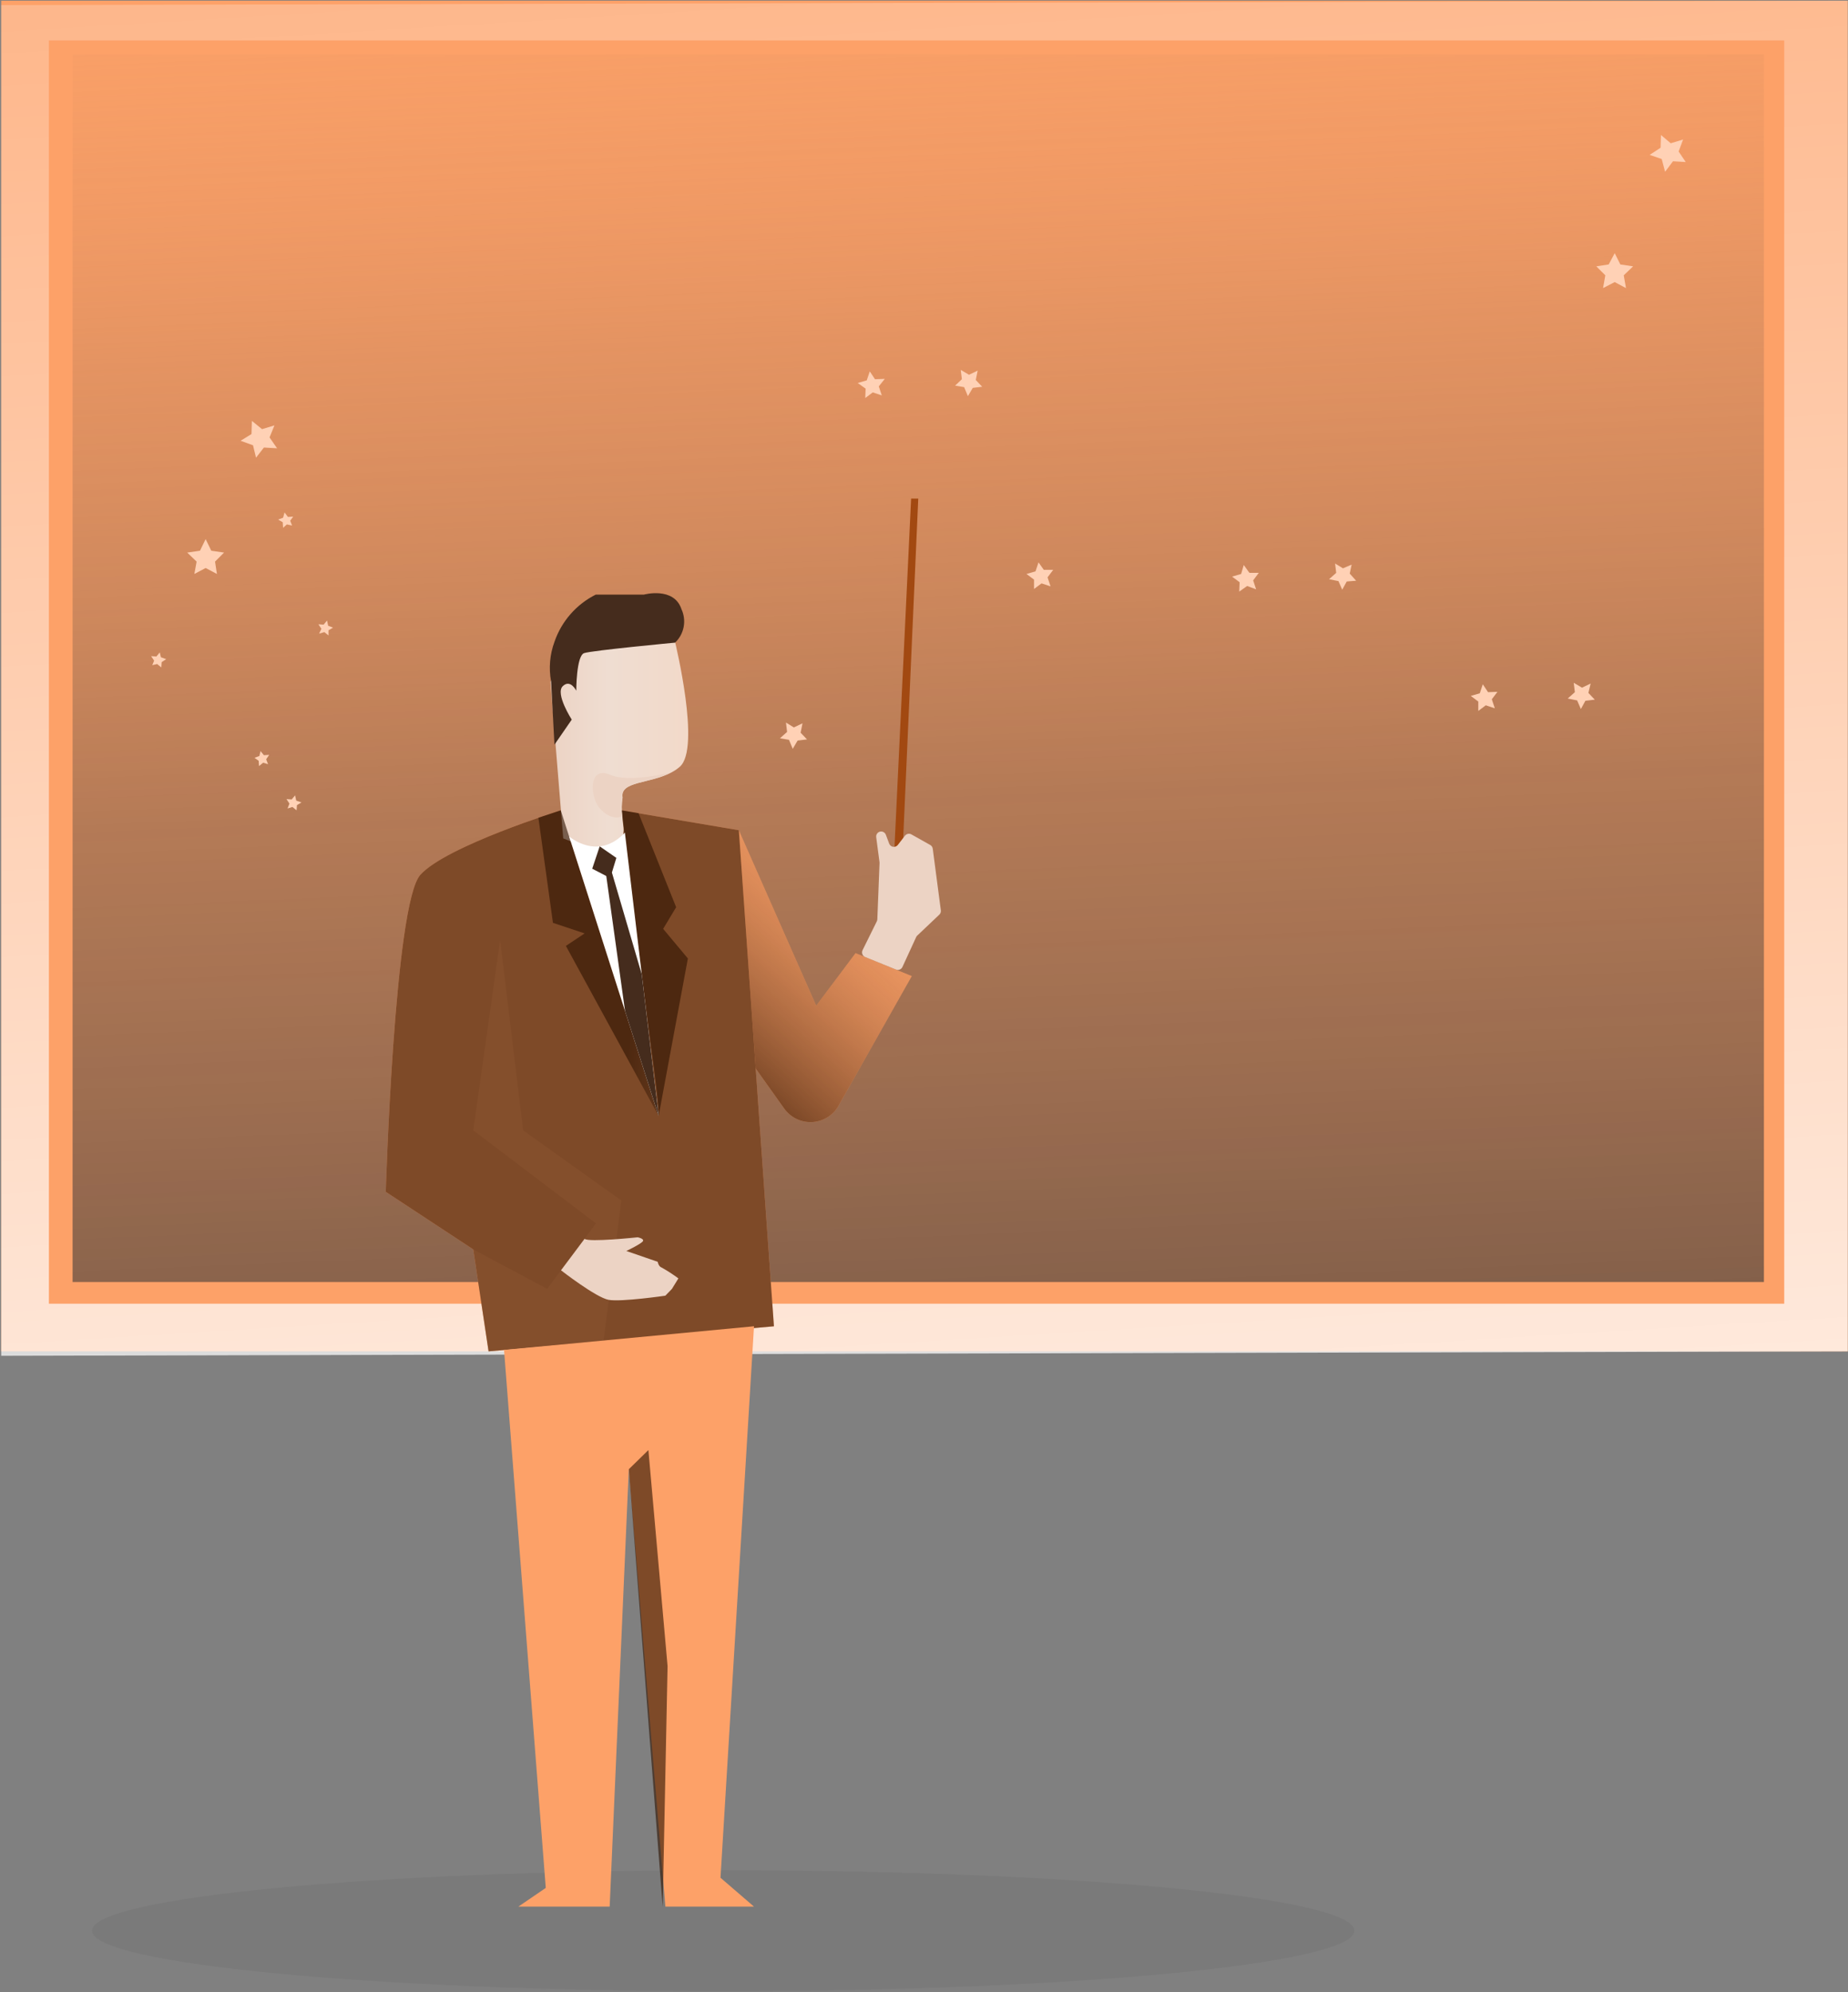 <svg viewBox="0 0 743 801" fill="none" xmlns="http://www.w3.org/2000/svg">
<rect x="0" y="0" width="743" height="801" fill="#808080" stroke="none"/>
<path opacity="0.05" d="M290.758 800.61C430.905 800.61 544.516 789.728 544.516 776.305C544.516 762.882 430.905 752 290.758 752C150.611 752 37 762.882 37 776.305C37 789.728 150.611 800.61 290.758 800.61Z" fill="#050200"/>
<path d="M0.482 0.268H742.889V543.365H0.482V0.268Z" fill="#FDA168"/>
<path d="M0.482 2.049L742.889 0.268V543.365L0.482 545.145V2.049Z" fill="url(#paint0_linear)"/>
<path d="M717.36 16.258H19.662V524.201H717.36V16.258Z" fill="#FDA168"/>
<path d="M29.186 21.884H709.198V515.484H29.186V21.884Z" fill="url(#paint1_linear)"/>
<path d="M366.588 392.475L347.341 384.598L343.982 383.237L328.16 404.366L297.055 333.825L275.07 389.25L315.295 445.733C316.611 447.578 318.387 449.047 320.446 449.993C322.505 450.939 324.777 451.33 327.034 451.126C329.291 450.922 331.455 450.131 333.312 448.831C335.168 447.532 336.652 445.768 337.616 443.717L366.588 392.475Z" fill="#FDA168"/>
<path opacity="0.61" d="M366.588 392.475L347.341 384.598L343.982 383.237L328.16 404.366L297.055 333.825L275.07 389.25L315.295 445.733C316.611 447.578 318.387 449.047 320.446 449.993C322.505 450.939 324.777 451.33 327.034 451.126C329.291 450.922 331.455 450.131 333.312 448.831C335.168 447.532 336.652 445.768 337.616 443.717L366.588 392.475Z" fill="url(#paint2_linear)"/>
<path d="M225.473 325.83C225.473 325.83 179.437 340.157 169.007 351.746C158.577 363.335 155.101 479.223 155.101 479.223L190.287 502.384L196.434 543.365L311.163 533.287L297.055 333.825L250.028 325.864L225.473 325.83Z" fill="#FDA168"/>
<path opacity="0.61" d="M225.473 325.83C225.473 325.83 179.437 340.157 169.007 351.746C158.577 363.335 155.101 479.223 155.101 479.223L190.287 502.384L196.434 543.365L311.163 533.287L297.055 333.825L250.028 325.864L225.473 325.83Z" fill="url(#paint3_linear)"/>
<path d="M82.679 216.761L84.946 221.43L90.086 222.186L86.458 225.814L87.214 230.785L82.679 228.384L78.144 230.785L79.051 225.814L75.272 222.186L80.411 221.43L82.679 216.761Z" fill="#FFD1B5"/>
<path d="M110.341 171.044L108.376 175.881L111.399 180.248L106.108 179.946L102.934 184.027L101.725 179.039L96.737 177.225L101.12 174.521L101.271 169.23L105.353 172.556L110.341 171.044Z" fill="#FFD1B5"/>
<path d="M649.205 101.797L651.472 106.331L656.611 107.087L652.832 110.698L653.739 115.838L649.205 113.419L644.519 115.838L645.426 110.698L641.798 107.087L646.786 106.331L649.205 101.797Z" fill="#FFD1B5"/>
<path d="M676.699 56.096L674.901 60.917L677.757 65.149L672.634 64.847L669.46 69.062L668.099 63.94L663.262 62.277L667.646 59.405L667.797 54.282L671.727 57.608L676.699 56.096Z" fill="#FFD1B5"/>
<path d="M355.738 152.334L353.32 155.357L354.529 158.985L350.901 157.776L347.878 160.043L348.029 156.264L344.855 153.997L348.483 152.939L349.692 149.328L351.808 152.485L355.738 152.334Z" fill="#FFD1B5"/>
<path d="M394.889 155.508L391.11 155.962L389.145 159.287L387.633 155.659L384.005 155.055L386.726 152.485L386.273 148.723L389.598 150.688L393.075 149.025L392.319 152.787L394.889 155.508Z" fill="#FFD1B5"/>
<path d="M602.06 278.165L599.792 281.171L601.002 284.799L597.374 283.59L594.351 285.857V282.078L591.328 279.811L594.955 278.77L596.165 275.142L598.281 278.316L602.06 278.165Z" fill="#FFD1B5"/>
<path d="M641.193 281.323L637.414 281.776L635.6 285.102L634.089 281.625L630.31 280.869L633.182 278.316L632.728 274.537L636.054 276.502L639.53 274.84L638.623 278.619L641.193 281.323Z" fill="#FFD1B5"/>
<path d="M506.108 230.332L503.84 233.355L505.033 236.966L501.422 235.622L498.247 237.873L498.399 234.111L495.375 231.843L499.003 230.785L500.061 227.174L502.329 230.332H506.108Z" fill="#FFD1B5"/>
<path d="M545.241 233.506L541.462 233.808L539.648 237.117L538.137 233.657L534.358 232.902L537.23 230.332L536.776 226.57L539.95 228.518L543.427 227.023L542.671 230.634L545.241 233.506Z" fill="#FFD1B5"/>
<path d="M423.441 229.123L421.173 232.146L422.383 235.774L418.755 234.564L415.732 236.832V233.053L412.708 230.785L416.336 229.727L417.546 226.116L419.662 229.123H423.441Z" fill="#FFD1B5"/>
<path d="M324.465 297.312L320.686 297.765L318.721 301.091L317.21 297.463L313.582 296.858L316.454 294.305L316.001 290.526L319.175 292.492L322.651 290.829L321.896 294.608L324.465 297.312Z" fill="#FFD1B5"/>
<path d="M115.178 321.312L117.277 321.447L118.638 319.801L119.091 321.9L121.207 322.656L119.394 323.714L119.242 325.83L117.58 324.47L115.615 325.075L116.37 323.11L115.178 321.312Z" fill="#FFD1B5"/>
<path d="M104.748 301.998L106.108 303.661L108.225 303.509L107.015 305.306L107.771 307.272L105.806 306.667L104.143 308.027L103.992 305.911L102.329 304.702L104.294 303.963L104.748 301.998Z" fill="#FFD1B5"/>
<path d="M128.01 251.007L130.126 251.158L131.486 249.495L131.94 251.612L133.905 252.367L132.091 253.426V255.525L130.428 254.165L128.312 254.769L129.219 252.821L128.01 251.007Z" fill="#FFD1B5"/>
<path d="M60.761 263.822L62.877 263.973L64.237 262.327L64.691 264.275L66.807 265.031L64.993 266.24L64.842 268.357L63.179 266.996L61.214 267.45L61.97 265.636L60.761 263.822Z" fill="#FFD1B5"/>
<path d="M114.405 206.046L115.766 207.86L117.882 207.708L116.673 209.371L117.428 211.319L115.329 210.866L113.817 212.226L113.666 209.976L111.836 208.918L113.817 208.162L114.405 206.046Z" fill="#FFD1B5"/>
<path d="M273.307 308.313C272.283 309.202 271.155 309.963 269.948 310.58V310.58C261.18 315.233 249.205 314.04 250.314 320.658C249.914 323.159 249.886 325.706 250.23 328.215C250.314 329.71 250.515 331.188 250.683 332.7C250.858 334.211 250.638 335.742 250.046 337.143C249.453 338.544 248.509 339.769 247.303 340.697C246.098 341.625 244.673 342.225 243.167 342.44C241.661 342.654 240.125 342.475 238.708 341.921L226.447 337.117L221.308 274.185C221.308 274.185 239.128 233.153 271.476 258.347C271.426 258.397 281.906 300.906 273.307 308.313Z" fill="url(#paint4_linear)"/>
<path d="M289.682 755.02L303.152 766.626H267.512L252.816 590.728L245.124 766.626H208.409L219.427 759.102L202.648 542.777L228.816 540.308L303.152 533.271L289.682 755.02Z" fill="#FDA168"/>
<path opacity="0.61" d="M289.682 755.02L303.152 766.626H267.512L252.816 590.728L245.124 766.626H208.409L219.427 759.102L202.648 542.777L228.816 540.308L303.152 533.271L289.682 755.02Z" fill="url(#paint5_linear)"/>
<path d="M271.426 258.397C273.202 256.705 274.405 254.5 274.866 252.091C275.327 249.682 275.022 247.188 273.995 244.961C270.972 235.773 258.879 239.082 258.879 239.082H239.531C231.716 242.997 225.751 249.825 222.92 258.095C221.056 263.157 220.586 268.627 221.56 273.933L222.92 299.428L229.874 289.351C229.874 289.351 223.156 278.938 226.246 275.914C229.336 272.891 231.688 277.728 231.688 277.728C231.688 277.728 231.688 263.687 234.845 262.613C238.003 261.538 271.426 258.397 271.426 258.397Z" fill="#452C1D"/>
<path opacity="0.61" d="M252.833 590.744L260.693 583.052L268.402 669.935L266.437 766.643L252.833 590.744Z" fill="url(#paint6_linear)"/>
<path d="M358.913 355.844L366.32 200.47H369.192L361.785 367.617C361.785 367.617 359.669 371.094 358.913 367.617C358.56 363.701 358.56 359.76 358.913 355.844Z" fill="#A24911"/>
<path d="M352.497 370.523L346.803 382.045C346.679 382.292 346.607 382.562 346.592 382.839C346.578 383.115 346.621 383.392 346.719 383.651C346.817 383.91 346.967 384.145 347.161 384.343C347.355 384.541 347.588 384.696 347.845 384.799L360.24 389.838C360.719 390.036 361.258 390.041 361.74 389.849C362.223 389.658 362.613 389.287 362.826 388.813L368.352 376.788C368.456 376.55 368.611 376.338 368.805 376.166L377.656 367.769C377.882 367.555 378.056 367.293 378.164 367.002C378.272 366.71 378.311 366.398 378.278 366.089L375.02 341.249C374.977 340.939 374.864 340.644 374.689 340.384C374.514 340.125 374.283 339.91 374.012 339.754L366.437 335.505C366.015 335.266 365.522 335.187 365.047 335.283C364.572 335.379 364.147 335.642 363.851 336.025L360.979 339.737C360.759 340.02 360.468 340.239 360.136 340.372C359.804 340.505 359.442 340.548 359.088 340.495C358.734 340.442 358.4 340.295 358.122 340.071C357.843 339.846 357.629 339.551 357.502 339.216L356.158 335.622C356.038 335.302 355.837 335.018 355.575 334.797C355.314 334.577 355 334.427 354.664 334.363V334.363C354.35 334.301 354.027 334.316 353.721 334.404C353.414 334.492 353.133 334.652 352.9 334.87C352.667 335.088 352.489 335.358 352.381 335.658C352.273 335.958 352.238 336.28 352.279 336.596L353.622 346.758C353.631 346.875 353.631 346.993 353.622 347.11L352.732 369.717C352.706 369.998 352.626 370.272 352.497 370.523V370.523Z" fill="url(#paint7_linear)"/>
<path opacity="0.61" d="M190.287 502.401L219.998 518.222L239.615 491.903L190.287 454.5L201.07 378.014L210.341 454.5L249.81 482.7L242.689 538.981L196.434 543.365L190.287 502.401Z" fill="url(#paint8_linear)"/>
<path opacity="0.61" d="M225.457 325.83L216.471 328.82L222.316 371.061L235.063 375.31L227.522 380.332L264.808 448.706L225.457 325.83Z" fill="url(#paint9_linear)"/>
<path opacity="0.61" d="M249.978 325.83C249.978 325.83 254.529 364.46 258.812 398.403C261.768 421.799 265.01 442.391 264.808 448.706L276.565 385.387L266.622 373.479L271.845 364.779L256.73 326.973L249.978 325.83Z" fill="url(#paint10_linear)"/>
<path d="M228.832 336.328C228.832 336.328 240.371 346.405 251.238 334.782L264.808 448.706L228.832 336.328Z" fill="white"/>
<path d="M241.11 340.308L238.103 349.294L245.342 353.056L247.811 344.944L241.11 340.308Z" fill="#452C1D"/>
<path d="M251.305 406.549L243.696 351.796L246.014 350.822L258.023 391.752L264.808 448.706L251.305 406.549Z" fill="#452C1D"/>
<path d="M225.557 510.765C225.557 510.765 239.665 521.766 244.754 522.656C249.843 523.546 267.512 520.976 267.512 520.976L270.149 518.255L272.752 514.023C270.61 512.429 268.366 510.976 266.034 509.673C264.724 509.236 264.439 507.355 264.439 507.355L251.825 503.005C251.825 503.005 258.208 499.965 258.543 498.958C258.879 497.95 256.377 497.496 256.377 497.496C256.377 497.496 236.709 499.596 235.03 498.118L225.557 510.765Z" fill="url(#paint11_linear)"/>
<path opacity="0.61" d="M228.816 540.308L227.707 755.793L208.409 766.626L219.427 759.102L202.648 542.777L228.816 540.308Z" fill="url(#paint12_linear)"/>
<path d="M250.28 320.708C249.88 323.209 249.852 325.756 250.196 328.266C249.659 328.4 249.256 328.484 249.004 328.568C247.643 328.938 243.965 328.77 240.606 324.319C237.247 319.868 236.575 307.742 245.46 311.571C251.54 314.191 263.145 312.142 269.864 310.58C261.13 315.233 249.155 314.04 250.28 320.708Z" fill="url(#paint13_linear)"/>
<defs>
<linearGradient id="paint0_linear" x1="336.676" y1="-296.271" x2="405.671" y2="824.872" gradientUnits="userSpaceOnUse">
<stop offset="0.02" stop-color="white" stop-opacity="0"/>
<stop offset="1" stop-color="white"/>
</linearGradient>
<linearGradient id="paint1_linear" x1="354.748" y1="-84.448" x2="402.027" y2="1071.18" gradientUnits="userSpaceOnUse">
<stop offset="0.01" stop-color="#FDA168" stop-opacity="0"/>
<stop offset="0.03" stop-color="#F69D66" stop-opacity="0.04"/>
<stop offset="0.19" stop-color="#BC7E58" stop-opacity="0.39"/>
<stop offset="0.35" stop-color="#8F664D" stop-opacity="0.66"/>
<stop offset="0.53" stop-color="#6F5545" stop-opacity="0.85"/>
<stop offset="0.73" stop-color="#5C4B40" stop-opacity="0.96"/>
<stop offset="0.99" stop-color="#56473D"/>
</linearGradient>
<linearGradient id="paint2_linear" x1="238.355" y1="476.116" x2="377.556" y2="322.908" gradientUnits="userSpaceOnUse">
<stop offset="0.36" stop-color="#2E1200"/>
<stop offset="0.75" stop-color="#A1653F" stop-opacity="0.25"/>
<stop offset="1" stop-color="#EB9B69" stop-opacity="0"/>
</linearGradient>
<linearGradient id="paint3_linear" x1="28443.1" y1="88705.6" x2="75052.9" y2="71450.1" gradientUnits="userSpaceOnUse">
<stop offset="0.36" stop-color="#2E1200"/>
<stop offset="0.75" stop-color="#A1653F" stop-opacity="0.25"/>
<stop offset="1" stop-color="#EB9B69" stop-opacity="0"/>
</linearGradient>
<linearGradient id="paint4_linear" x1="221.258" y1="296.405" x2="276.699" y2="296.405" gradientUnits="userSpaceOnUse">
<stop stop-color="#ECD3C4"/>
<stop offset="0.42" stop-color="#EFDDD1"/>
<stop offset="1" stop-color="#F2D9C9"/>
</linearGradient>
<linearGradient id="paint5_linear" x1="35516.6" y1="106631" x2="15818.5" y2="106586" gradientUnits="userSpaceOnUse">
<stop offset="0.36" stop-color="#2E1200"/>
<stop offset="0.75" stop-color="#A1653F" stop-opacity="0.25"/>
<stop offset="1" stop-color="#EB9B69" stop-opacity="0"/>
</linearGradient>
<linearGradient id="paint6_linear" x1="4967.39" y1="81071" x2="2518.06" y2="81280" gradientUnits="userSpaceOnUse">
<stop offset="0.36" stop-color="#2E1200"/>
<stop offset="0.75" stop-color="#A1653F" stop-opacity="0.25"/>
<stop offset="1" stop-color="#EB9B69" stop-opacity="0"/>
</linearGradient>
<linearGradient id="paint7_linear" x1="12783.6" y1="16080.2" x2="13382.1" y2="16080.2" gradientUnits="userSpaceOnUse">
<stop stop-color="#ECD3C4"/>
<stop offset="0.42" stop-color="#EFDDD1"/>
<stop offset="1" stop-color="#F2D9C9"/>
</linearGradient>
<linearGradient id="paint8_linear" x1="10953.8" y1="66534.9" x2="23015.3" y2="62643" gradientUnits="userSpaceOnUse">
<stop offset="0.36" stop-color="#2E1200"/>
<stop offset="0.75" stop-color="#A1653F" stop-opacity="0.25"/>
<stop offset="1" stop-color="#EB9B69" stop-opacity="0"/>
</linearGradient>
<linearGradient id="paint9_linear" x1="189.783" y1="381.591" x2="372.567" y2="400.335" gradientUnits="userSpaceOnUse">
<stop offset="0.36" stop-color="#2E1200"/>
<stop offset="0.75" stop-color="#A1653F" stop-opacity="0.25"/>
<stop offset="0.77" stop-color="#A66842" stop-opacity="0.06"/>
<stop offset="1" stop-color="#EB9B69" stop-opacity="0"/>
</linearGradient>
<linearGradient id="paint10_linear" x1="8201.12" y1="36414.3" x2="11123.3" y2="36479.1" gradientUnits="userSpaceOnUse">
<stop offset="0.36" stop-color="#2E1200"/>
<stop offset="0.75" stop-color="#A1653F" stop-opacity="0.25"/>
<stop offset="1" stop-color="#EB9B69" stop-opacity="0"/>
</linearGradient>
<linearGradient id="paint11_linear" x1="15341.2" y1="9900.69" x2="16667.4" y2="9900.69" gradientUnits="userSpaceOnUse">
<stop stop-color="#ECD3C4"/>
<stop offset="0.42" stop-color="#EFDDD1"/>
<stop offset="1" stop-color="#F2D9C9"/>
</linearGradient>
<linearGradient id="paint12_linear" x1="5053.27" y1="115587" x2="12133.5" y2="114821" gradientUnits="userSpaceOnUse">
<stop offset="0.36" stop-color="#2E1200"/>
<stop offset="0.75" stop-color="#A1653F" stop-opacity="0.25"/>
<stop offset="1" stop-color="#EB9B69" stop-opacity="0"/>
</linearGradient>
<linearGradient id="paint13_linear" x1="10956.9" y1="4991.71" x2="11322.8" y2="5823.59" gradientUnits="userSpaceOnUse">
<stop stop-color="#ECD3C4"/>
<stop offset="0.42" stop-color="#EFDDD1"/>
<stop offset="1" stop-color="#F2D9C9"/>
</linearGradient>
</defs>
</svg>
